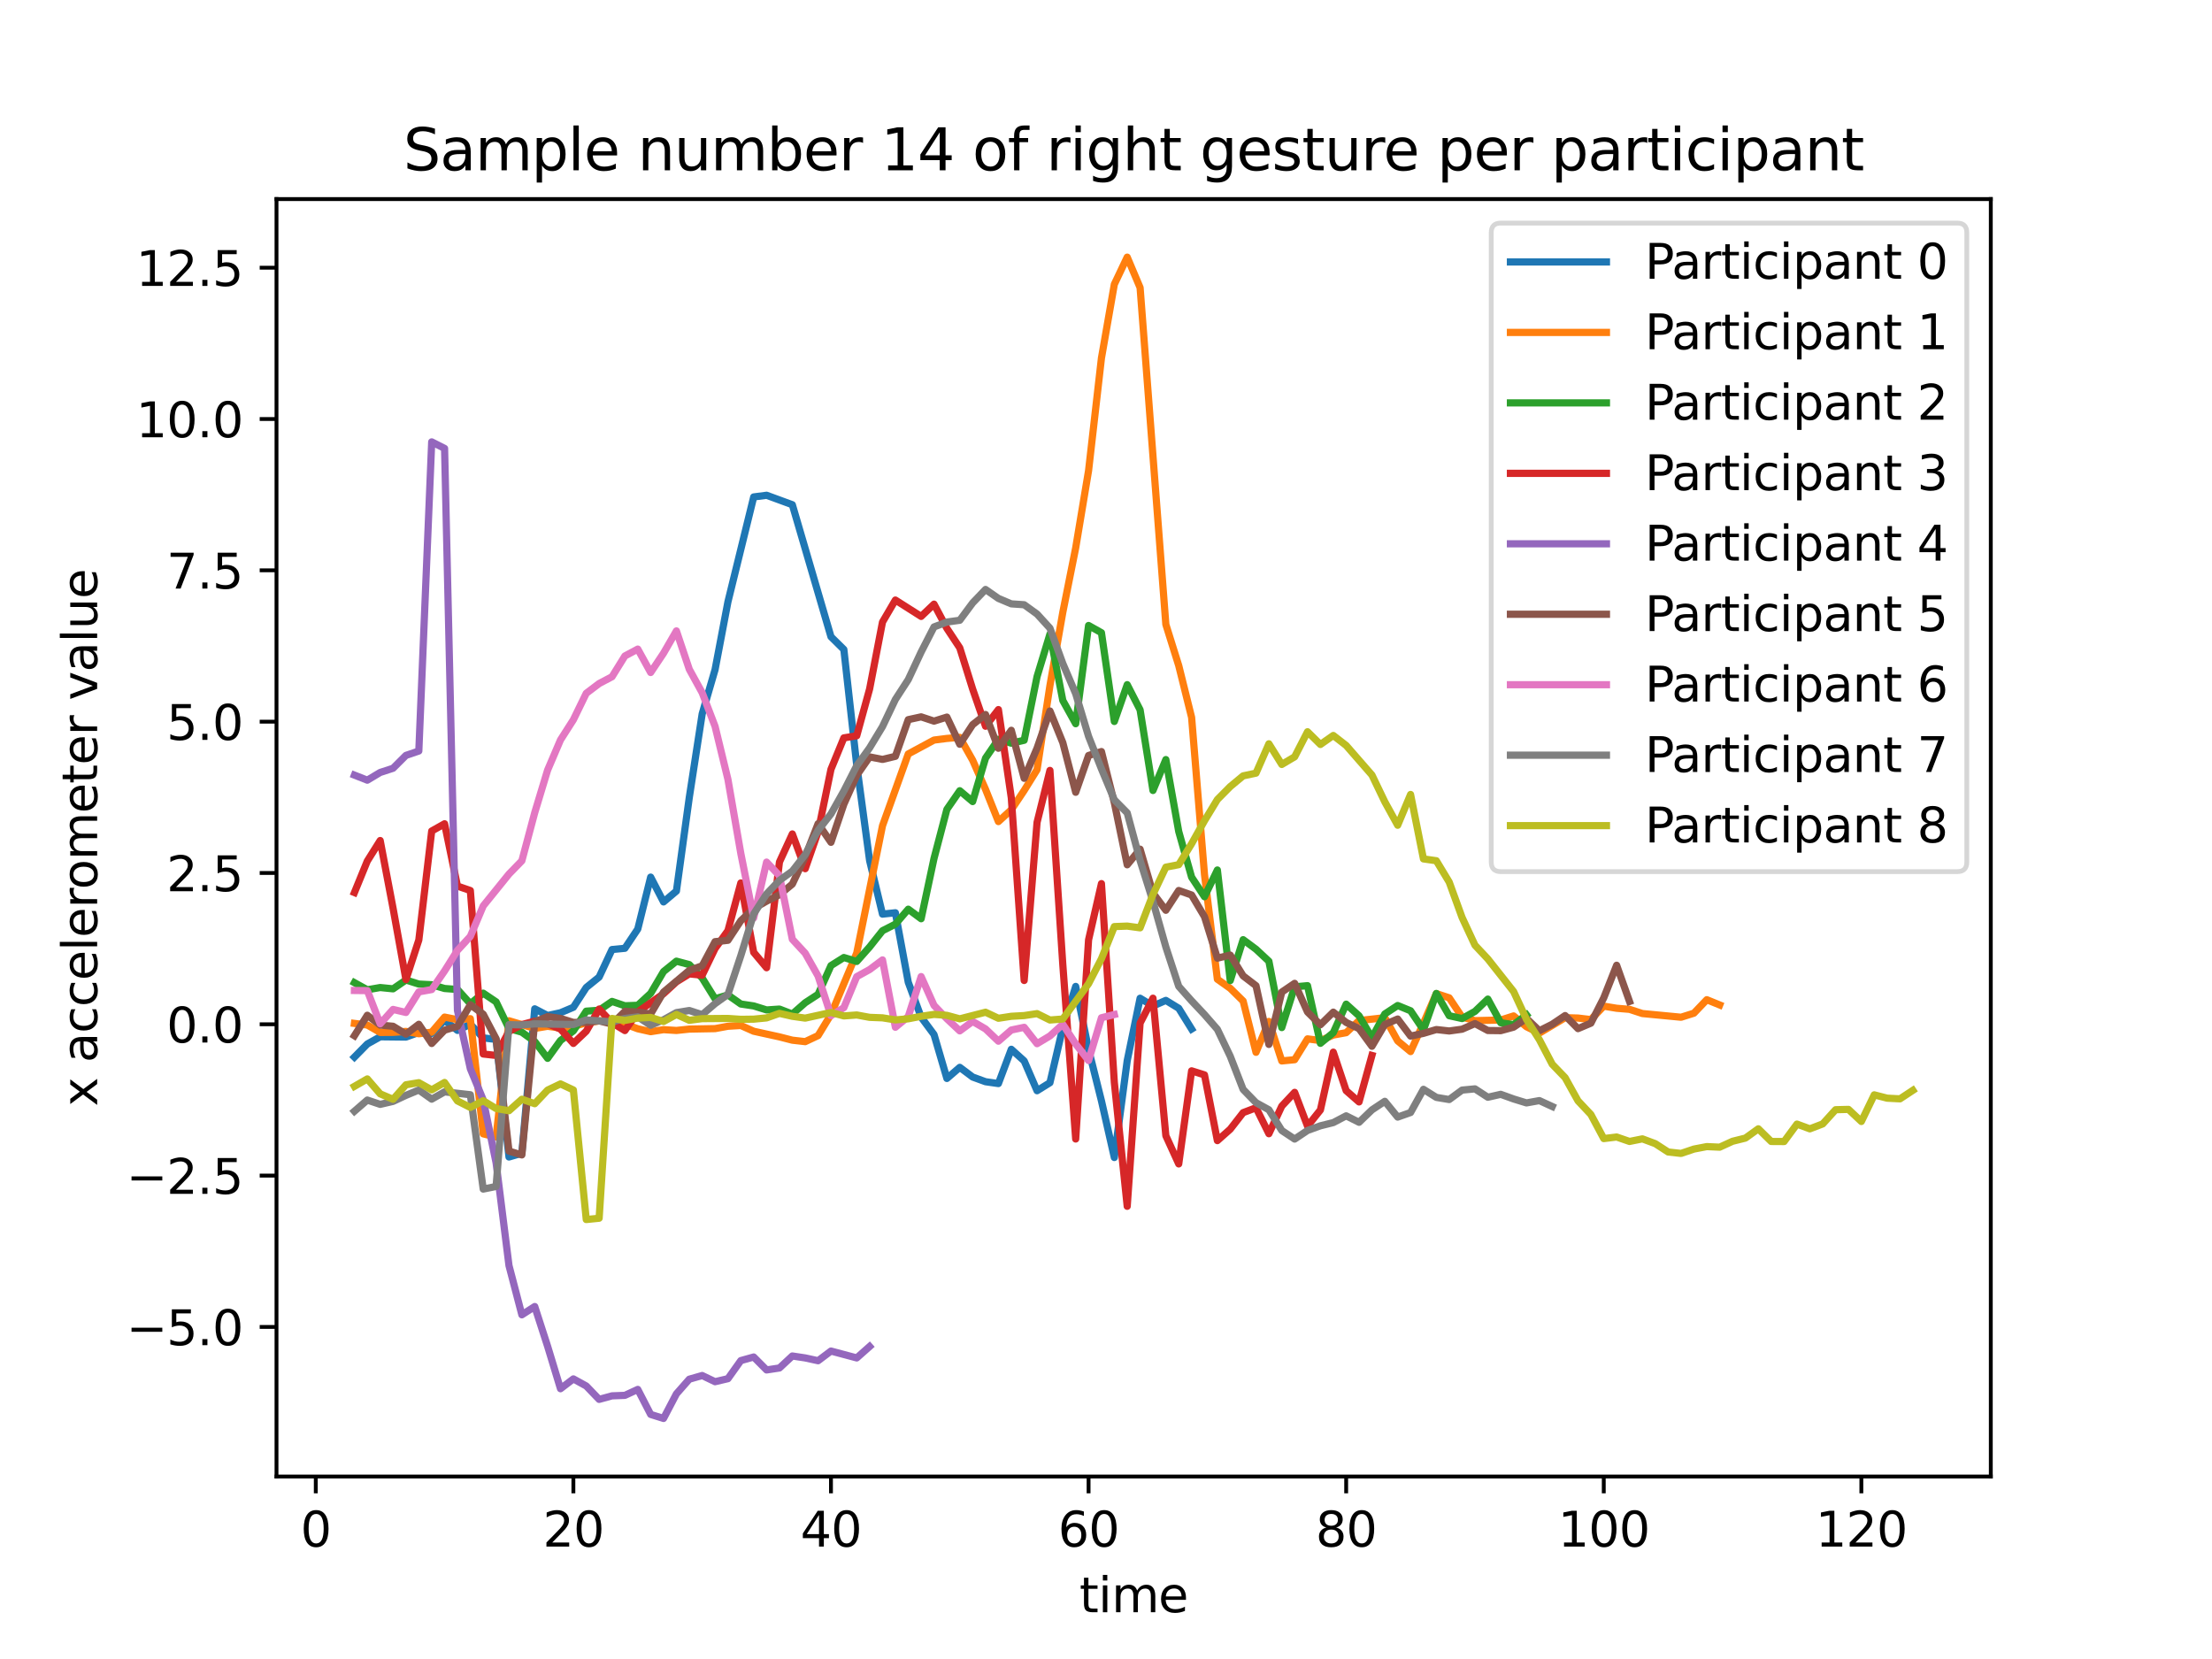 <?xml version="1.0" encoding="utf-8" standalone="no"?>
<!DOCTYPE svg PUBLIC "-//W3C//DTD SVG 1.1//EN"
  "http://www.w3.org/Graphics/SVG/1.1/DTD/svg11.dtd">
<svg xmlns:xlink="http://www.w3.org/1999/xlink" width="460.8pt" height="345.6pt" viewBox="0 0 460.8 345.6" xmlns="http://www.w3.org/2000/svg" version="1.1">
 <defs>
  <style type="text/css">*{stroke-linejoin: round; stroke-linecap: butt}</style>
 </defs>
 <g id="figure_1">
  <g id="patch_1">
   <path d="M 0 345.6 
L 460.8 345.6 
L 460.8 0 
L 0 0 
z
" style="fill: #ffffff"/>
  </g>
  <g id="axes_1">
   <g id="patch_2">
    <path d="M 57.6 307.584 
L 414.72 307.584 
L 414.72 41.472 
L 57.6 41.472 
z
" style="fill: #ffffff"/>
   </g>
   <g id="matplotlib.axis_1">
    <g id="xtick_1">
     <g id="line2d_1">
      <defs>
       <path id="m42d19342c9" d="M 0 0 
L 0 3.5 
" style="stroke: #000000; stroke-width: 0.8"/>
      </defs>
      <g>
       <use xlink:href="#m42d19342c9" x="65.783" y="307.584" style="stroke: #000000; stroke-width: 0.8"/>
      </g>
     </g>
     <g id="text_1">
      <!-- 0 -->
      <g transform="translate(62.602 322.182) scale(0.1 -0.1)">
       <defs>
        <path id="DejaVuSans-30" d="M 2034 4250 
Q 1547 4250 1301 3770 
Q 1056 3291 1056 2328 
Q 1056 1369 1301 889 
Q 1547 409 2034 409 
Q 2525 409 2770 889 
Q 3016 1369 3016 2328 
Q 3016 3291 2770 3770 
Q 2525 4250 2034 4250 
z
M 2034 4750 
Q 2819 4750 3233 4129 
Q 3647 3509 3647 2328 
Q 3647 1150 3233 529 
Q 2819 -91 2034 -91 
Q 1250 -91 836 529 
Q 422 1150 422 2328 
Q 422 3509 836 4129 
Q 1250 4750 2034 4750 
z
" transform="scale(0.016)"/>
       </defs>
       <use xlink:href="#DejaVuSans-30"/>
      </g>
     </g>
    </g>
    <g id="xtick_2">
     <g id="line2d_2">
      <g>
       <use xlink:href="#m42d19342c9" x="119.445" y="307.584" style="stroke: #000000; stroke-width: 0.8"/>
      </g>
     </g>
     <g id="text_2">
      <!-- 20 -->
      <g transform="translate(113.083 322.182) scale(0.1 -0.1)">
       <defs>
        <path id="DejaVuSans-32" d="M 1228 531 
L 3431 531 
L 3431 0 
L 469 0 
L 469 531 
Q 828 903 1448 1529 
Q 2069 2156 2228 2338 
Q 2531 2678 2651 2914 
Q 2772 3150 2772 3378 
Q 2772 3750 2511 3984 
Q 2250 4219 1831 4219 
Q 1534 4219 1204 4116 
Q 875 4013 500 3803 
L 500 4441 
Q 881 4594 1212 4672 
Q 1544 4750 1819 4750 
Q 2544 4750 2975 4387 
Q 3406 4025 3406 3419 
Q 3406 3131 3298 2873 
Q 3191 2616 2906 2266 
Q 2828 2175 2409 1742 
Q 1991 1309 1228 531 
z
" transform="scale(0.016)"/>
       </defs>
       <use xlink:href="#DejaVuSans-32"/>
       <use xlink:href="#DejaVuSans-30" x="63.623"/>
      </g>
     </g>
    </g>
    <g id="xtick_3">
     <g id="line2d_3">
      <g>
       <use xlink:href="#m42d19342c9" x="173.107" y="307.584" style="stroke: #000000; stroke-width: 0.8"/>
      </g>
     </g>
     <g id="text_3">
      <!-- 40 -->
      <g transform="translate(166.745 322.182) scale(0.1 -0.1)">
       <defs>
        <path id="DejaVuSans-34" d="M 2419 4116 
L 825 1625 
L 2419 1625 
L 2419 4116 
z
M 2253 4666 
L 3047 4666 
L 3047 1625 
L 3713 1625 
L 3713 1100 
L 3047 1100 
L 3047 0 
L 2419 0 
L 2419 1100 
L 313 1100 
L 313 1709 
L 2253 4666 
z
" transform="scale(0.016)"/>
       </defs>
       <use xlink:href="#DejaVuSans-34"/>
       <use xlink:href="#DejaVuSans-30" x="63.623"/>
      </g>
     </g>
    </g>
    <g id="xtick_4">
     <g id="line2d_4">
      <g>
       <use xlink:href="#m42d19342c9" x="226.769" y="307.584" style="stroke: #000000; stroke-width: 0.8"/>
      </g>
     </g>
     <g id="text_4">
      <!-- 60 -->
      <g transform="translate(220.407 322.182) scale(0.1 -0.1)">
       <defs>
        <path id="DejaVuSans-36" d="M 2113 2584 
Q 1688 2584 1439 2293 
Q 1191 2003 1191 1497 
Q 1191 994 1439 701 
Q 1688 409 2113 409 
Q 2538 409 2786 701 
Q 3034 994 3034 1497 
Q 3034 2003 2786 2293 
Q 2538 2584 2113 2584 
z
M 3366 4563 
L 3366 3988 
Q 3128 4100 2886 4159 
Q 2644 4219 2406 4219 
Q 1781 4219 1451 3797 
Q 1122 3375 1075 2522 
Q 1259 2794 1537 2939 
Q 1816 3084 2150 3084 
Q 2853 3084 3261 2657 
Q 3669 2231 3669 1497 
Q 3669 778 3244 343 
Q 2819 -91 2113 -91 
Q 1303 -91 875 529 
Q 447 1150 447 2328 
Q 447 3434 972 4092 
Q 1497 4750 2381 4750 
Q 2619 4750 2861 4703 
Q 3103 4656 3366 4563 
z
" transform="scale(0.016)"/>
       </defs>
       <use xlink:href="#DejaVuSans-36"/>
       <use xlink:href="#DejaVuSans-30" x="63.623"/>
      </g>
     </g>
    </g>
    <g id="xtick_5">
     <g id="line2d_5">
      <g>
       <use xlink:href="#m42d19342c9" x="280.431" y="307.584" style="stroke: #000000; stroke-width: 0.8"/>
      </g>
     </g>
     <g id="text_5">
      <!-- 80 -->
      <g transform="translate(274.069 322.182) scale(0.1 -0.1)">
       <defs>
        <path id="DejaVuSans-38" d="M 2034 2216 
Q 1584 2216 1326 1975 
Q 1069 1734 1069 1313 
Q 1069 891 1326 650 
Q 1584 409 2034 409 
Q 2484 409 2743 651 
Q 3003 894 3003 1313 
Q 3003 1734 2745 1975 
Q 2488 2216 2034 2216 
z
M 1403 2484 
Q 997 2584 770 2862 
Q 544 3141 544 3541 
Q 544 4100 942 4425 
Q 1341 4750 2034 4750 
Q 2731 4750 3128 4425 
Q 3525 4100 3525 3541 
Q 3525 3141 3298 2862 
Q 3072 2584 2669 2484 
Q 3125 2378 3379 2068 
Q 3634 1759 3634 1313 
Q 3634 634 3220 271 
Q 2806 -91 2034 -91 
Q 1263 -91 848 271 
Q 434 634 434 1313 
Q 434 1759 690 2068 
Q 947 2378 1403 2484 
z
M 1172 3481 
Q 1172 3119 1398 2916 
Q 1625 2713 2034 2713 
Q 2441 2713 2670 2916 
Q 2900 3119 2900 3481 
Q 2900 3844 2670 4047 
Q 2441 4250 2034 4250 
Q 1625 4250 1398 4047 
Q 1172 3844 1172 3481 
z
" transform="scale(0.016)"/>
       </defs>
       <use xlink:href="#DejaVuSans-38"/>
       <use xlink:href="#DejaVuSans-30" x="63.623"/>
      </g>
     </g>
    </g>
    <g id="xtick_6">
     <g id="line2d_6">
      <g>
       <use xlink:href="#m42d19342c9" x="334.093" y="307.584" style="stroke: #000000; stroke-width: 0.8"/>
      </g>
     </g>
     <g id="text_6">
      <!-- 100 -->
      <g transform="translate(324.549 322.182) scale(0.1 -0.1)">
       <defs>
        <path id="DejaVuSans-31" d="M 794 531 
L 1825 531 
L 1825 4091 
L 703 3866 
L 703 4441 
L 1819 4666 
L 2450 4666 
L 2450 531 
L 3481 531 
L 3481 0 
L 794 0 
L 794 531 
z
" transform="scale(0.016)"/>
       </defs>
       <use xlink:href="#DejaVuSans-31"/>
       <use xlink:href="#DejaVuSans-30" x="63.623"/>
       <use xlink:href="#DejaVuSans-30" x="127.246"/>
      </g>
     </g>
    </g>
    <g id="xtick_7">
     <g id="line2d_7">
      <g>
       <use xlink:href="#m42d19342c9" x="387.755" y="307.584" style="stroke: #000000; stroke-width: 0.8"/>
      </g>
     </g>
     <g id="text_7">
      <!-- 120 -->
      <g transform="translate(378.211 322.182) scale(0.1 -0.1)">
       <use xlink:href="#DejaVuSans-31"/>
       <use xlink:href="#DejaVuSans-32" x="63.623"/>
       <use xlink:href="#DejaVuSans-30" x="127.246"/>
      </g>
     </g>
    </g>
    <g id="text_8">
     <!-- time -->
     <g transform="translate(224.864 335.861) scale(0.1 -0.1)">
      <defs>
       <path id="DejaVuSans-74" d="M 1172 4494 
L 1172 3500 
L 2356 3500 
L 2356 3053 
L 1172 3053 
L 1172 1153 
Q 1172 725 1289 603 
Q 1406 481 1766 481 
L 2356 481 
L 2356 0 
L 1766 0 
Q 1100 0 847 248 
Q 594 497 594 1153 
L 594 3053 
L 172 3053 
L 172 3500 
L 594 3500 
L 594 4494 
L 1172 4494 
z
" transform="scale(0.016)"/>
       <path id="DejaVuSans-69" d="M 603 3500 
L 1178 3500 
L 1178 0 
L 603 0 
L 603 3500 
z
M 603 4863 
L 1178 4863 
L 1178 4134 
L 603 4134 
L 603 4863 
z
" transform="scale(0.016)"/>
       <path id="DejaVuSans-6d" d="M 3328 2828 
Q 3544 3216 3844 3400 
Q 4144 3584 4550 3584 
Q 5097 3584 5394 3201 
Q 5691 2819 5691 2113 
L 5691 0 
L 5113 0 
L 5113 2094 
Q 5113 2597 4934 2840 
Q 4756 3084 4391 3084 
Q 3944 3084 3684 2787 
Q 3425 2491 3425 1978 
L 3425 0 
L 2847 0 
L 2847 2094 
Q 2847 2600 2669 2842 
Q 2491 3084 2119 3084 
Q 1678 3084 1418 2786 
Q 1159 2488 1159 1978 
L 1159 0 
L 581 0 
L 581 3500 
L 1159 3500 
L 1159 2956 
Q 1356 3278 1631 3431 
Q 1906 3584 2284 3584 
Q 2666 3584 2933 3390 
Q 3200 3197 3328 2828 
z
" transform="scale(0.016)"/>
       <path id="DejaVuSans-65" d="M 3597 1894 
L 3597 1613 
L 953 1613 
Q 991 1019 1311 708 
Q 1631 397 2203 397 
Q 2534 397 2845 478 
Q 3156 559 3463 722 
L 3463 178 
Q 3153 47 2828 -22 
Q 2503 -91 2169 -91 
Q 1331 -91 842 396 
Q 353 884 353 1716 
Q 353 2575 817 3079 
Q 1281 3584 2069 3584 
Q 2775 3584 3186 3129 
Q 3597 2675 3597 1894 
z
M 3022 2063 
Q 3016 2534 2758 2815 
Q 2500 3097 2075 3097 
Q 1594 3097 1305 2825 
Q 1016 2553 972 2059 
L 3022 2063 
z
" transform="scale(0.016)"/>
      </defs>
      <use xlink:href="#DejaVuSans-74"/>
      <use xlink:href="#DejaVuSans-69" x="39.209"/>
      <use xlink:href="#DejaVuSans-6d" x="66.992"/>
      <use xlink:href="#DejaVuSans-65" x="164.404"/>
     </g>
    </g>
   </g>
   <g id="matplotlib.axis_2">
    <g id="ytick_1">
     <g id="line2d_8">
      <defs>
       <path id="mbce3136efc" d="M 0 0 
L -3.5 0 
" style="stroke: #000000; stroke-width: 0.8"/>
      </defs>
      <g>
       <use xlink:href="#mbce3136efc" x="57.6" y="276.422" style="stroke: #000000; stroke-width: 0.8"/>
      </g>
     </g>
     <g id="text_9">
      <!-- −5.0 -->
      <g transform="translate(26.317 280.222) scale(0.1 -0.1)">
       <defs>
        <path id="DejaVuSans-2212" d="M 678 2272 
L 4684 2272 
L 4684 1741 
L 678 1741 
L 678 2272 
z
" transform="scale(0.016)"/>
        <path id="DejaVuSans-35" d="M 691 4666 
L 3169 4666 
L 3169 4134 
L 1269 4134 
L 1269 2991 
Q 1406 3038 1543 3061 
Q 1681 3084 1819 3084 
Q 2600 3084 3056 2656 
Q 3513 2228 3513 1497 
Q 3513 744 3044 326 
Q 2575 -91 1722 -91 
Q 1428 -91 1123 -41 
Q 819 9 494 109 
L 494 744 
Q 775 591 1075 516 
Q 1375 441 1709 441 
Q 2250 441 2565 725 
Q 2881 1009 2881 1497 
Q 2881 1984 2565 2268 
Q 2250 2553 1709 2553 
Q 1456 2553 1204 2497 
Q 953 2441 691 2322 
L 691 4666 
z
" transform="scale(0.016)"/>
        <path id="DejaVuSans-2e" d="M 684 794 
L 1344 794 
L 1344 0 
L 684 0 
L 684 794 
z
" transform="scale(0.016)"/>
       </defs>
       <use xlink:href="#DejaVuSans-2212"/>
       <use xlink:href="#DejaVuSans-35" x="83.789"/>
       <use xlink:href="#DejaVuSans-2e" x="147.412"/>
       <use xlink:href="#DejaVuSans-30" x="179.199"/>
      </g>
     </g>
    </g>
    <g id="ytick_2">
     <g id="line2d_9">
      <g>
       <use xlink:href="#mbce3136efc" x="57.6" y="244.9" style="stroke: #000000; stroke-width: 0.8"/>
      </g>
     </g>
     <g id="text_10">
      <!-- −2.5 -->
      <g transform="translate(26.317 248.699) scale(0.1 -0.1)">
       <use xlink:href="#DejaVuSans-2212"/>
       <use xlink:href="#DejaVuSans-32" x="83.789"/>
       <use xlink:href="#DejaVuSans-2e" x="147.412"/>
       <use xlink:href="#DejaVuSans-35" x="179.199"/>
      </g>
     </g>
    </g>
    <g id="ytick_3">
     <g id="line2d_10">
      <g>
       <use xlink:href="#mbce3136efc" x="57.6" y="213.378" style="stroke: #000000; stroke-width: 0.8"/>
      </g>
     </g>
     <g id="text_11">
      <!-- 0.0 -->
      <g transform="translate(34.697 217.177) scale(0.1 -0.1)">
       <use xlink:href="#DejaVuSans-30"/>
       <use xlink:href="#DejaVuSans-2e" x="63.623"/>
       <use xlink:href="#DejaVuSans-30" x="95.41"/>
      </g>
     </g>
    </g>
    <g id="ytick_4">
     <g id="line2d_11">
      <g>
       <use xlink:href="#mbce3136efc" x="57.6" y="181.855" style="stroke: #000000; stroke-width: 0.8"/>
      </g>
     </g>
     <g id="text_12">
      <!-- 2.5 -->
      <g transform="translate(34.697 185.654) scale(0.1 -0.1)">
       <use xlink:href="#DejaVuSans-32"/>
       <use xlink:href="#DejaVuSans-2e" x="63.623"/>
       <use xlink:href="#DejaVuSans-35" x="95.41"/>
      </g>
     </g>
    </g>
    <g id="ytick_5">
     <g id="line2d_12">
      <g>
       <use xlink:href="#mbce3136efc" x="57.6" y="150.333" style="stroke: #000000; stroke-width: 0.8"/>
      </g>
     </g>
     <g id="text_13">
      <!-- 5.0 -->
      <g transform="translate(34.697 154.132) scale(0.1 -0.1)">
       <use xlink:href="#DejaVuSans-35"/>
       <use xlink:href="#DejaVuSans-2e" x="63.623"/>
       <use xlink:href="#DejaVuSans-30" x="95.41"/>
      </g>
     </g>
    </g>
    <g id="ytick_6">
     <g id="line2d_13">
      <g>
       <use xlink:href="#mbce3136efc" x="57.6" y="118.811" style="stroke: #000000; stroke-width: 0.8"/>
      </g>
     </g>
     <g id="text_14">
      <!-- 7.5 -->
      <g transform="translate(34.697 122.61) scale(0.1 -0.1)">
       <defs>
        <path id="DejaVuSans-37" d="M 525 4666 
L 3525 4666 
L 3525 4397 
L 1831 0 
L 1172 0 
L 2766 4134 
L 525 4134 
L 525 4666 
z
" transform="scale(0.016)"/>
       </defs>
       <use xlink:href="#DejaVuSans-37"/>
       <use xlink:href="#DejaVuSans-2e" x="63.623"/>
       <use xlink:href="#DejaVuSans-35" x="95.41"/>
      </g>
     </g>
    </g>
    <g id="ytick_7">
     <g id="line2d_14">
      <g>
       <use xlink:href="#mbce3136efc" x="57.6" y="87.288" style="stroke: #000000; stroke-width: 0.8"/>
      </g>
     </g>
     <g id="text_15">
      <!-- 10.0 -->
      <g transform="translate(28.334 91.087) scale(0.1 -0.1)">
       <use xlink:href="#DejaVuSans-31"/>
       <use xlink:href="#DejaVuSans-30" x="63.623"/>
       <use xlink:href="#DejaVuSans-2e" x="127.246"/>
       <use xlink:href="#DejaVuSans-30" x="159.033"/>
      </g>
     </g>
    </g>
    <g id="ytick_8">
     <g id="line2d_15">
      <g>
       <use xlink:href="#mbce3136efc" x="57.6" y="55.766" style="stroke: #000000; stroke-width: 0.8"/>
      </g>
     </g>
     <g id="text_16">
      <!-- 12.5 -->
      <g transform="translate(28.334 59.565) scale(0.1 -0.1)">
       <use xlink:href="#DejaVuSans-31"/>
       <use xlink:href="#DejaVuSans-32" x="63.623"/>
       <use xlink:href="#DejaVuSans-2e" x="127.246"/>
       <use xlink:href="#DejaVuSans-35" x="159.033"/>
      </g>
     </g>
    </g>
    <g id="text_17">
     <!-- x accelerometer value -->
     <g transform="translate(20.238 230.469) rotate(-90) scale(0.1 -0.1)">
      <defs>
       <path id="DejaVuSans-78" d="M 3513 3500 
L 2247 1797 
L 3578 0 
L 2900 0 
L 1881 1375 
L 863 0 
L 184 0 
L 1544 1831 
L 300 3500 
L 978 3500 
L 1906 2253 
L 2834 3500 
L 3513 3500 
z
" transform="scale(0.016)"/>
       <path id="DejaVuSans-20" transform="scale(0.016)"/>
       <path id="DejaVuSans-61" d="M 2194 1759 
Q 1497 1759 1228 1600 
Q 959 1441 959 1056 
Q 959 750 1161 570 
Q 1363 391 1709 391 
Q 2188 391 2477 730 
Q 2766 1069 2766 1631 
L 2766 1759 
L 2194 1759 
z
M 3341 1997 
L 3341 0 
L 2766 0 
L 2766 531 
Q 2569 213 2275 61 
Q 1981 -91 1556 -91 
Q 1019 -91 701 211 
Q 384 513 384 1019 
Q 384 1609 779 1909 
Q 1175 2209 1959 2209 
L 2766 2209 
L 2766 2266 
Q 2766 2663 2505 2880 
Q 2244 3097 1772 3097 
Q 1472 3097 1187 3025 
Q 903 2953 641 2809 
L 641 3341 
Q 956 3463 1253 3523 
Q 1550 3584 1831 3584 
Q 2591 3584 2966 3190 
Q 3341 2797 3341 1997 
z
" transform="scale(0.016)"/>
       <path id="DejaVuSans-63" d="M 3122 3366 
L 3122 2828 
Q 2878 2963 2633 3030 
Q 2388 3097 2138 3097 
Q 1578 3097 1268 2742 
Q 959 2388 959 1747 
Q 959 1106 1268 751 
Q 1578 397 2138 397 
Q 2388 397 2633 464 
Q 2878 531 3122 666 
L 3122 134 
Q 2881 22 2623 -34 
Q 2366 -91 2075 -91 
Q 1284 -91 818 406 
Q 353 903 353 1747 
Q 353 2603 823 3093 
Q 1294 3584 2113 3584 
Q 2378 3584 2631 3529 
Q 2884 3475 3122 3366 
z
" transform="scale(0.016)"/>
       <path id="DejaVuSans-6c" d="M 603 4863 
L 1178 4863 
L 1178 0 
L 603 0 
L 603 4863 
z
" transform="scale(0.016)"/>
       <path id="DejaVuSans-72" d="M 2631 2963 
Q 2534 3019 2420 3045 
Q 2306 3072 2169 3072 
Q 1681 3072 1420 2755 
Q 1159 2438 1159 1844 
L 1159 0 
L 581 0 
L 581 3500 
L 1159 3500 
L 1159 2956 
Q 1341 3275 1631 3429 
Q 1922 3584 2338 3584 
Q 2397 3584 2469 3576 
Q 2541 3569 2628 3553 
L 2631 2963 
z
" transform="scale(0.016)"/>
       <path id="DejaVuSans-6f" d="M 1959 3097 
Q 1497 3097 1228 2736 
Q 959 2375 959 1747 
Q 959 1119 1226 758 
Q 1494 397 1959 397 
Q 2419 397 2687 759 
Q 2956 1122 2956 1747 
Q 2956 2369 2687 2733 
Q 2419 3097 1959 3097 
z
M 1959 3584 
Q 2709 3584 3137 3096 
Q 3566 2609 3566 1747 
Q 3566 888 3137 398 
Q 2709 -91 1959 -91 
Q 1206 -91 779 398 
Q 353 888 353 1747 
Q 353 2609 779 3096 
Q 1206 3584 1959 3584 
z
" transform="scale(0.016)"/>
       <path id="DejaVuSans-76" d="M 191 3500 
L 800 3500 
L 1894 563 
L 2988 3500 
L 3597 3500 
L 2284 0 
L 1503 0 
L 191 3500 
z
" transform="scale(0.016)"/>
       <path id="DejaVuSans-75" d="M 544 1381 
L 544 3500 
L 1119 3500 
L 1119 1403 
Q 1119 906 1312 657 
Q 1506 409 1894 409 
Q 2359 409 2629 706 
Q 2900 1003 2900 1516 
L 2900 3500 
L 3475 3500 
L 3475 0 
L 2900 0 
L 2900 538 
Q 2691 219 2414 64 
Q 2138 -91 1772 -91 
Q 1169 -91 856 284 
Q 544 659 544 1381 
z
M 1991 3584 
L 1991 3584 
z
" transform="scale(0.016)"/>
      </defs>
      <use xlink:href="#DejaVuSans-78"/>
      <use xlink:href="#DejaVuSans-20" x="59.18"/>
      <use xlink:href="#DejaVuSans-61" x="90.967"/>
      <use xlink:href="#DejaVuSans-63" x="152.246"/>
      <use xlink:href="#DejaVuSans-63" x="207.227"/>
      <use xlink:href="#DejaVuSans-65" x="262.207"/>
      <use xlink:href="#DejaVuSans-6c" x="323.73"/>
      <use xlink:href="#DejaVuSans-65" x="351.514"/>
      <use xlink:href="#DejaVuSans-72" x="413.037"/>
      <use xlink:href="#DejaVuSans-6f" x="451.9"/>
      <use xlink:href="#DejaVuSans-6d" x="513.082"/>
      <use xlink:href="#DejaVuSans-65" x="610.494"/>
      <use xlink:href="#DejaVuSans-74" x="672.018"/>
      <use xlink:href="#DejaVuSans-65" x="711.227"/>
      <use xlink:href="#DejaVuSans-72" x="772.75"/>
      <use xlink:href="#DejaVuSans-20" x="813.863"/>
      <use xlink:href="#DejaVuSans-76" x="845.65"/>
      <use xlink:href="#DejaVuSans-61" x="904.83"/>
      <use xlink:href="#DejaVuSans-6c" x="966.109"/>
      <use xlink:href="#DejaVuSans-75" x="993.893"/>
      <use xlink:href="#DejaVuSans-65" x="1057.271"/>
     </g>
    </g>
   </g>
   <g id="line2d_16">
    <path d="M 73.833 220.213 
L 76.516 217.483 
L 79.199 215.983 
L 84.565 216.042 
L 87.248 215.076 
L 89.931 215.281 
L 92.614 212.542 
L 95.297 214.649 
L 97.981 213.359 
L 100.664 216.21 
L 103.347 216.536 
L 106.03 241.023 
L 108.713 240.238 
L 111.396 210.157 
L 114.079 211.549 
L 116.762 210.97 
L 119.445 209.836 
L 122.128 205.712 
L 124.812 203.54 
L 127.495 197.804 
L 130.178 197.544 
L 132.861 193.536 
L 135.544 182.718 
L 138.227 187.889 
L 140.91 185.625 
L 143.593 166.116 
L 146.276 148.716 
L 148.959 139.503 
L 151.642 125.369 
L 157.009 103.522 
L 159.692 103.171 
L 165.058 105.141 
L 173.107 132.646 
L 175.79 135.297 
L 178.473 159.393 
L 181.157 179.285 
L 183.84 190.427 
L 186.523 190.146 
L 189.206 204.619 
L 191.889 211.891 
L 194.572 215.512 
L 197.255 224.662 
L 199.938 222.349 
L 202.621 224.364 
L 205.304 225.343 
L 207.987 225.725 
L 210.671 218.583 
L 213.354 221.01 
L 216.037 227.217 
L 218.72 225.549 
L 221.403 214.066 
L 224.086 205.489 
L 226.769 218.615 
L 229.452 229.332 
L 232.135 241.13 
L 234.818 220.959 
L 237.502 207.951 
L 240.185 209.572 
L 242.868 208.4 
L 245.551 210.044 
L 248.234 214.368 
L 248.234 214.368 
" clip-path="url(#pab20b07082)" style="fill: none; stroke: #1f77b4; stroke-width: 1.5; stroke-linecap: square"/>
   </g>
   <g id="line2d_17">
    <path d="M 73.833 213.193 
L 76.516 213.529 
L 79.199 215.076 
L 81.882 215.057 
L 84.565 214.864 
L 87.248 215.349 
L 89.931 215.023 
L 92.614 211.878 
L 95.297 212.417 
L 97.981 212.206 
L 100.664 236.202 
L 103.347 236.866 
L 106.03 212.644 
L 111.396 214.238 
L 114.079 213.793 
L 116.762 214.149 
L 119.445 213.83 
L 122.128 213.061 
L 127.495 212.317 
L 132.861 214.313 
L 135.544 214.915 
L 138.227 214.495 
L 140.91 214.664 
L 143.593 214.379 
L 148.959 214.279 
L 151.642 213.787 
L 154.326 213.629 
L 157.009 214.825 
L 162.375 216.002 
L 165.058 216.689 
L 167.741 216.993 
L 170.424 215.732 
L 173.107 211.338 
L 178.473 198.54 
L 183.84 172.018 
L 189.206 157.061 
L 194.572 154.169 
L 197.255 153.829 
L 199.938 153.61 
L 202.621 158.365 
L 205.304 164.438 
L 207.987 171.15 
L 210.671 168.686 
L 213.354 164.669 
L 216.037 160.342 
L 218.72 142.824 
L 221.403 127.546 
L 224.086 114.128 
L 226.769 98.041 
L 229.452 74.585 
L 232.135 59.225 
L 234.818 53.568 
L 237.502 59.919 
L 242.868 130.086 
L 245.551 138.658 
L 248.234 149.448 
L 250.917 182.176 
L 253.6 203.987 
L 256.283 205.889 
L 258.966 208.532 
L 261.649 219.215 
L 264.333 212.783 
L 267.016 221.013 
L 269.699 220.755 
L 272.382 216.415 
L 275.065 216.77 
L 277.748 215.619 
L 280.431 215.127 
L 283.114 212.606 
L 288.48 212.002 
L 291.163 216.836 
L 293.847 219.062 
L 296.53 213.159 
L 299.213 206.983 
L 301.896 207.866 
L 304.579 211.878 
L 307.262 212.617 
L 312.628 212.489 
L 315.311 211.638 
L 317.994 213.891 
L 320.678 215.21 
L 326.044 212.002 
L 328.727 212.078 
L 331.41 212.398 
L 334.093 209.598 
L 336.776 210.04 
L 339.459 210.263 
L 342.142 211.138 
L 350.192 211.908 
L 352.875 211.064 
L 355.558 208.255 
L 358.241 209.351 
L 358.241 209.351 
" clip-path="url(#pab20b07082)" style="fill: none; stroke: #ff7f0e; stroke-width: 1.5; stroke-linecap: square"/>
   </g>
   <g id="line2d_18">
    <path d="M 73.833 204.706 
L 76.516 206.187 
L 79.199 205.721 
L 81.882 205.993 
L 84.565 204.151 
L 87.248 204.997 
L 89.931 205.136 
L 92.614 205.921 
L 95.297 206.123 
L 97.981 209.093 
L 100.664 206.893 
L 103.347 208.704 
L 106.03 214.257 
L 108.713 215.023 
L 111.396 216.97 
L 114.079 220.47 
L 116.762 216.749 
L 119.445 214.753 
L 122.128 210.642 
L 124.812 210.455 
L 127.495 208.613 
L 130.178 209.521 
L 132.861 209.417 
L 135.544 206.938 
L 138.227 202.395 
L 140.91 200.227 
L 143.593 200.944 
L 146.276 203.734 
L 148.959 208.061 
L 151.642 207.27 
L 154.326 209.153 
L 157.009 209.553 
L 159.692 210.389 
L 162.375 210.208 
L 165.058 211.242 
L 167.741 208.887 
L 170.424 207.136 
L 173.107 201.151 
L 175.79 199.466 
L 178.473 200.289 
L 181.157 197.268 
L 183.84 193.885 
L 186.523 192.519 
L 189.206 189.4 
L 191.889 191.389 
L 194.572 178.823 
L 197.255 168.604 
L 199.938 164.723 
L 202.621 166.98 
L 205.304 157.933 
L 207.987 154.014 
L 210.671 154.818 
L 213.354 154.212 
L 216.037 140.944 
L 218.72 132.099 
L 221.403 145.924 
L 224.086 150.765 
L 226.769 130.299 
L 229.452 131.807 
L 232.135 150.295 
L 234.818 142.629 
L 237.502 147.871 
L 240.185 164.671 
L 242.868 158.233 
L 245.551 173.221 
L 248.234 182.733 
L 250.917 186.804 
L 253.6 181.236 
L 256.283 204.268 
L 258.966 195.751 
L 261.649 197.742 
L 264.333 200.246 
L 267.016 214.064 
L 269.699 205.578 
L 272.382 205.332 
L 275.065 217.345 
L 277.748 215.13 
L 280.431 209.187 
L 283.114 211.61 
L 285.797 216.191 
L 288.48 211.225 
L 291.163 209.464 
L 293.847 210.561 
L 296.53 214.54 
L 299.213 206.953 
L 301.896 211.589 
L 304.579 212.183 
L 307.262 210.696 
L 309.945 208.13 
L 312.628 213.061 
L 315.311 213.451 
L 317.994 211.408 
L 317.994 211.408 
" clip-path="url(#pab20b07082)" style="fill: none; stroke: #2ca02c; stroke-width: 1.5; stroke-linecap: square"/>
   </g>
   <g id="line2d_19">
    <path d="M 73.833 185.938 
L 76.516 179.37 
L 79.199 175.097 
L 81.882 189.208 
L 84.565 204.068 
L 87.248 195.817 
L 89.931 173.116 
L 92.614 171.608 
L 95.297 184.587 
L 97.981 185.514 
L 100.664 219.568 
L 103.347 219.87 
L 106.03 214.87 
L 108.713 213.442 
L 111.396 212.721 
L 114.079 213.257 
L 116.762 214.376 
L 119.445 217.362 
L 122.128 214.819 
L 124.812 210.204 
L 127.495 213.064 
L 130.178 214.689 
L 132.861 210.796 
L 138.227 207.006 
L 140.91 204.536 
L 143.593 202.88 
L 146.276 203.151 
L 148.959 197.597 
L 151.642 193.874 
L 154.326 183.934 
L 157.009 198.391 
L 159.692 201.598 
L 162.375 179.572 
L 165.058 173.727 
L 167.741 180.965 
L 170.424 173.286 
L 173.107 160.261 
L 175.79 153.714 
L 178.473 153.274 
L 181.157 143.518 
L 183.84 129.586 
L 186.523 124.999 
L 191.889 128.409 
L 194.572 125.856 
L 197.255 130.901 
L 199.938 134.958 
L 202.621 143.546 
L 205.304 151.29 
L 207.987 147.82 
L 210.671 166.188 
L 213.354 204.253 
L 216.037 171.321 
L 218.72 160.491 
L 221.403 200.959 
L 224.086 237.277 
L 226.769 195.785 
L 229.452 184.072 
L 232.135 225.493 
L 234.818 251.296 
L 237.502 213.136 
L 240.185 207.942 
L 242.868 236.589 
L 245.551 242.464 
L 248.234 223.076 
L 250.917 223.917 
L 253.6 237.613 
L 256.283 235.23 
L 258.966 231.783 
L 261.649 230.764 
L 264.333 236.175 
L 267.016 230.423 
L 269.699 227.557 
L 272.382 234.596 
L 275.065 231.225 
L 277.748 219.183 
L 280.431 227.204 
L 283.114 229.551 
L 285.797 219.862 
L 285.797 219.862 
" clip-path="url(#pab20b07082)" style="fill: none; stroke: #d62728; stroke-width: 1.5; stroke-linecap: square"/>
   </g>
   <g id="line2d_20">
    <path d="M 73.833 161.469 
L 76.516 162.525 
L 79.199 160.918 
L 81.882 160.042 
L 84.565 157.363 
L 87.248 156.452 
L 89.931 92.052 
L 92.614 93.411 
L 95.297 210.489 
L 97.981 222.645 
L 100.664 229.123 
L 103.347 242.241 
L 106.03 263.641 
L 108.713 273.9 
L 111.396 272.173 
L 114.079 280.466 
L 116.762 289.296 
L 119.445 287.25 
L 122.128 288.726 
L 124.812 291.516 
L 127.495 290.779 
L 130.178 290.679 
L 132.861 289.441 
L 135.544 294.648 
L 138.227 295.488 
L 140.91 290.365 
L 143.593 287.313 
L 146.276 286.545 
L 148.959 287.833 
L 151.642 287.203 
L 154.326 283.437 
L 157.009 282.688 
L 159.692 285.384 
L 162.375 284.977 
L 165.058 282.477 
L 167.741 282.882 
L 170.424 283.464 
L 173.107 281.447 
L 178.473 282.881 
L 181.157 280.501 
L 181.157 280.501 
" clip-path="url(#pab20b07082)" style="fill: none; stroke: #9467bd; stroke-width: 1.5; stroke-linecap: square"/>
   </g>
   <g id="line2d_21">
    <path d="M 73.833 215.759 
L 76.516 211.496 
L 79.199 213.544 
L 81.882 213.789 
L 84.565 215.432 
L 87.248 213.378 
L 89.931 217.378 
L 92.614 214.6 
L 95.297 213.796 
L 97.981 209.302 
L 100.664 211.283 
L 103.347 216.393 
L 106.03 239.806 
L 108.713 240.59 
L 111.396 212.855 
L 114.079 211.778 
L 116.762 212.157 
L 119.445 212.991 
L 122.128 212.972 
L 124.812 212.67 
L 127.495 213.329 
L 130.178 210.689 
L 132.861 210.83 
L 135.544 211.221 
L 138.227 206.666 
L 143.593 202.155 
L 146.276 201.191 
L 148.959 196.163 
L 151.642 195.882 
L 154.326 191.797 
L 157.009 189.25 
L 159.692 187.731 
L 162.375 186.389 
L 165.058 184.172 
L 167.741 178.467 
L 170.424 171.587 
L 173.107 175.469 
L 175.79 167.535 
L 178.473 161.525 
L 181.157 157.676 
L 183.84 158.203 
L 186.523 157.557 
L 189.206 149.916 
L 191.889 149.333 
L 194.572 150.225 
L 197.255 149.384 
L 199.938 155.046 
L 202.621 150.958 
L 205.304 148.844 
L 207.987 155.882 
L 210.671 152.133 
L 213.354 162.14 
L 216.037 155.856 
L 218.72 148.11 
L 221.403 154.708 
L 224.086 165.046 
L 226.769 157.38 
L 229.452 156.563 
L 232.135 167.229 
L 234.818 180.153 
L 237.502 176.899 
L 240.185 186.046 
L 242.868 189.627 
L 245.551 185.504 
L 248.234 186.446 
L 250.917 190.966 
L 253.6 199.604 
L 256.283 198.959 
L 258.966 203.289 
L 261.649 205.34 
L 264.333 217.572 
L 267.016 206.672 
L 269.699 204.847 
L 272.382 210.819 
L 275.065 213.476 
L 277.748 210.849 
L 280.431 212.991 
L 283.114 214.287 
L 285.797 217.962 
L 288.48 213.421 
L 291.163 212.279 
L 293.847 215.836 
L 296.53 215.27 
L 299.213 214.472 
L 301.896 214.772 
L 304.579 214.4 
L 307.262 213.23 
L 309.945 214.672 
L 312.628 214.706 
L 315.311 213.976 
L 317.994 212.161 
L 320.678 214.719 
L 323.361 213.37 
L 326.044 211.562 
L 328.727 214.283 
L 331.41 213.146 
L 334.093 207.864 
L 336.776 201.08 
L 339.459 208.625 
L 339.459 208.625 
" clip-path="url(#pab20b07082)" style="fill: none; stroke: #8c564b; stroke-width: 1.5; stroke-linecap: square"/>
   </g>
   <g id="line2d_22">
    <path d="M 73.833 206.334 
L 76.516 206.364 
L 79.199 213.279 
L 81.882 210.283 
L 84.565 210.917 
L 87.248 206.627 
L 89.931 206.146 
L 92.614 202.261 
L 95.297 197.983 
L 97.981 195.074 
L 100.664 188.721 
L 106.03 182.08 
L 108.713 179.321 
L 111.396 169.287 
L 114.079 160.418 
L 116.762 154.139 
L 119.445 149.937 
L 122.128 144.424 
L 124.812 142.393 
L 127.495 140.978 
L 130.178 136.652 
L 132.861 135.218 
L 135.544 140.095 
L 138.227 136.075 
L 140.91 131.431 
L 143.593 139.429 
L 146.276 144.309 
L 148.959 151.31 
L 151.642 162.363 
L 154.326 177.793 
L 157.009 191.236 
L 159.692 179.591 
L 162.375 182.433 
L 165.058 195.672 
L 167.741 198.576 
L 170.424 203.329 
L 173.107 211.587 
L 175.79 209.913 
L 178.473 203.455 
L 181.157 201.976 
L 183.84 199.966 
L 186.523 213.998 
L 189.206 211.77 
L 191.889 203.44 
L 194.572 209.44 
L 197.255 212.23 
L 199.938 214.751 
L 202.621 212.778 
L 205.304 214.344 
L 207.987 216.9 
L 210.671 214.574 
L 213.354 214.008 
L 216.037 217.419 
L 218.72 215.806 
L 221.403 213.383 
L 224.086 217.481 
L 226.769 220.93 
L 229.452 212.017 
L 232.135 211.346 
L 232.135 211.346 
" clip-path="url(#pab20b07082)" style="fill: none; stroke: #e377c2; stroke-width: 1.5; stroke-linecap: square"/>
   </g>
   <g id="line2d_23">
    <path d="M 73.833 231.489 
L 76.516 229.16 
L 79.199 230.06 
L 81.882 229.436 
L 84.565 228.185 
L 87.248 227.07 
L 89.931 228.972 
L 92.614 227.451 
L 97.981 228.051 
L 100.664 247.706 
L 103.347 247.162 
L 106.03 213.449 
L 108.713 213.515 
L 111.396 213.289 
L 119.445 213.421 
L 122.128 212.47 
L 127.495 212.872 
L 130.178 212.162 
L 132.861 211.827 
L 135.544 213.578 
L 138.227 212.436 
L 140.91 210.944 
L 143.593 210.508 
L 146.276 211.376 
L 148.959 209.078 
L 151.642 207.157 
L 154.326 199.08 
L 157.009 190.385 
L 159.692 186.227 
L 162.375 183.399 
L 165.058 181.472 
L 167.741 178.029 
L 170.424 172.98 
L 173.107 169.552 
L 175.79 164.776 
L 178.473 159.518 
L 181.157 155.793 
L 183.84 151.363 
L 186.523 145.712 
L 189.206 141.575 
L 191.889 135.833 
L 194.572 130.601 
L 197.255 129.584 
L 199.938 129.212 
L 202.621 125.599 
L 205.304 122.794 
L 207.987 124.662 
L 210.671 125.797 
L 213.354 125.977 
L 216.037 127.918 
L 218.72 130.856 
L 221.403 138.226 
L 224.086 144.505 
L 226.769 153.403 
L 229.452 160.178 
L 232.135 166.616 
L 234.818 169.338 
L 237.502 179.265 
L 240.185 187.778 
L 242.868 197.278 
L 245.551 205.474 
L 248.234 208.495 
L 250.917 211.346 
L 253.6 214.423 
L 256.283 220.042 
L 258.966 226.943 
L 261.649 229.706 
L 264.333 231.185 
L 267.016 235.506 
L 269.699 237.289 
L 272.382 235.494 
L 275.065 234.525 
L 277.748 233.857 
L 280.431 232.449 
L 283.114 233.794 
L 285.797 231.211 
L 288.48 229.423 
L 291.163 232.709 
L 293.847 231.759 
L 296.53 226.923 
L 299.213 228.606 
L 301.896 229.055 
L 304.579 227.085 
L 307.262 226.83 
L 309.945 228.576 
L 312.628 227.966 
L 315.311 228.934 
L 317.994 229.757 
L 320.678 229.274 
L 323.361 230.506 
L 323.361 230.506 
" clip-path="url(#pab20b07082)" style="fill: none; stroke: #7f7f7f; stroke-width: 1.5; stroke-linecap: square"/>
   </g>
   <g id="line2d_24">
    <path d="M 73.833 226.306 
L 76.516 224.76 
L 79.199 227.866 
L 81.882 229.008 
L 84.565 225.981 
L 87.248 225.542 
L 89.931 227.038 
L 92.614 225.498 
L 95.297 229.342 
L 97.981 230.704 
L 100.664 229.298 
L 103.347 230.93 
L 106.03 231.383 
L 108.713 228.992 
L 111.396 229.921 
L 114.079 227.083 
L 116.762 225.798 
L 119.445 227.06 
L 122.128 254.051 
L 124.812 253.779 
L 127.495 212.162 
L 130.178 212.568 
L 132.861 212.089 
L 135.544 211.942 
L 138.227 212.802 
L 140.91 211.336 
L 143.593 212.546 
L 146.276 212.202 
L 151.642 212.161 
L 154.326 212.344 
L 157.009 212.308 
L 159.692 212.047 
L 162.375 211.104 
L 165.058 211.715 
L 167.741 212.091 
L 173.107 210.917 
L 175.79 211.634 
L 178.473 211.438 
L 181.157 211.932 
L 183.84 212.034 
L 186.523 212.462 
L 189.206 212.234 
L 191.889 211.715 
L 194.572 211.317 
L 197.255 211.513 
L 199.938 212.242 
L 205.304 210.864 
L 207.987 212.125 
L 210.671 211.71 
L 213.354 211.561 
L 216.037 211.155 
L 218.72 212.485 
L 221.403 212.281 
L 226.769 204.917 
L 229.452 199.717 
L 232.135 193.025 
L 234.818 192.921 
L 237.502 193.285 
L 240.185 186.323 
L 242.868 180.646 
L 245.551 180.127 
L 248.234 175.759 
L 250.917 170.978 
L 253.6 166.563 
L 256.283 163.855 
L 258.966 161.627 
L 261.649 161.059 
L 264.333 154.944 
L 267.016 159.25 
L 269.699 157.659 
L 272.382 152.437 
L 275.065 155.088 
L 277.748 153.21 
L 280.431 155.295 
L 285.797 161.444 
L 288.48 167.033 
L 291.163 171.914 
L 293.847 165.501 
L 296.53 178.925 
L 299.213 179.306 
L 301.896 183.753 
L 304.579 191.131 
L 307.262 196.904 
L 309.945 199.763 
L 315.311 206.553 
L 317.994 212.351 
L 320.678 216.585 
L 323.361 221.706 
L 326.044 224.494 
L 328.727 229.319 
L 331.41 232.17 
L 334.093 237.189 
L 336.776 236.86 
L 339.459 237.785 
L 342.142 237.245 
L 344.825 238.243 
L 347.508 239.981 
L 350.192 240.279 
L 352.875 239.372 
L 355.558 238.858 
L 358.241 238.977 
L 360.924 237.749 
L 363.607 237.081 
L 366.29 235.151 
L 368.973 237.789 
L 371.656 237.806 
L 374.339 234.17 
L 377.023 235.158 
L 379.706 234.132 
L 382.389 231.172 
L 385.072 231.106 
L 387.755 233.626 
L 390.438 228.077 
L 393.121 228.77 
L 395.804 228.909 
L 398.487 227.136 
L 398.487 227.136 
" clip-path="url(#pab20b07082)" style="fill: none; stroke: #bcbd22; stroke-width: 1.5; stroke-linecap: square"/>
   </g>
   <g id="patch_3">
    <path d="M 57.6 307.584 
L 57.6 41.472 
" style="fill: none; stroke: #000000; stroke-width: 0.8; stroke-linejoin: miter; stroke-linecap: square"/>
   </g>
   <g id="patch_4">
    <path d="M 414.72 307.584 
L 414.72 41.472 
" style="fill: none; stroke: #000000; stroke-width: 0.8; stroke-linejoin: miter; stroke-linecap: square"/>
   </g>
   <g id="patch_5">
    <path d="M 57.6 307.584 
L 414.72 307.584 
" style="fill: none; stroke: #000000; stroke-width: 0.8; stroke-linejoin: miter; stroke-linecap: square"/>
   </g>
   <g id="patch_6">
    <path d="M 57.6 41.472 
L 414.72 41.472 
" style="fill: none; stroke: #000000; stroke-width: 0.8; stroke-linejoin: miter; stroke-linecap: square"/>
   </g>
   <g id="text_18">
    <!-- Sample number 14 of right gesture per participant -->
    <g transform="translate(84.031 35.472) scale(0.12 -0.12)">
     <defs>
      <path id="DejaVuSans-53" d="M 3425 4513 
L 3425 3897 
Q 3066 4069 2747 4153 
Q 2428 4238 2131 4238 
Q 1616 4238 1336 4038 
Q 1056 3838 1056 3469 
Q 1056 3159 1242 3001 
Q 1428 2844 1947 2747 
L 2328 2669 
Q 3034 2534 3370 2195 
Q 3706 1856 3706 1288 
Q 3706 609 3251 259 
Q 2797 -91 1919 -91 
Q 1588 -91 1214 -16 
Q 841 59 441 206 
L 441 856 
Q 825 641 1194 531 
Q 1563 422 1919 422 
Q 2459 422 2753 634 
Q 3047 847 3047 1241 
Q 3047 1584 2836 1778 
Q 2625 1972 2144 2069 
L 1759 2144 
Q 1053 2284 737 2584 
Q 422 2884 422 3419 
Q 422 4038 858 4394 
Q 1294 4750 2059 4750 
Q 2388 4750 2728 4690 
Q 3069 4631 3425 4513 
z
" transform="scale(0.016)"/>
      <path id="DejaVuSans-70" d="M 1159 525 
L 1159 -1331 
L 581 -1331 
L 581 3500 
L 1159 3500 
L 1159 2969 
Q 1341 3281 1617 3432 
Q 1894 3584 2278 3584 
Q 2916 3584 3314 3078 
Q 3713 2572 3713 1747 
Q 3713 922 3314 415 
Q 2916 -91 2278 -91 
Q 1894 -91 1617 61 
Q 1341 213 1159 525 
z
M 3116 1747 
Q 3116 2381 2855 2742 
Q 2594 3103 2138 3103 
Q 1681 3103 1420 2742 
Q 1159 2381 1159 1747 
Q 1159 1113 1420 752 
Q 1681 391 2138 391 
Q 2594 391 2855 752 
Q 3116 1113 3116 1747 
z
" transform="scale(0.016)"/>
      <path id="DejaVuSans-6e" d="M 3513 2113 
L 3513 0 
L 2938 0 
L 2938 2094 
Q 2938 2591 2744 2837 
Q 2550 3084 2163 3084 
Q 1697 3084 1428 2787 
Q 1159 2491 1159 1978 
L 1159 0 
L 581 0 
L 581 3500 
L 1159 3500 
L 1159 2956 
Q 1366 3272 1645 3428 
Q 1925 3584 2291 3584 
Q 2894 3584 3203 3211 
Q 3513 2838 3513 2113 
z
" transform="scale(0.016)"/>
      <path id="DejaVuSans-62" d="M 3116 1747 
Q 3116 2381 2855 2742 
Q 2594 3103 2138 3103 
Q 1681 3103 1420 2742 
Q 1159 2381 1159 1747 
Q 1159 1113 1420 752 
Q 1681 391 2138 391 
Q 2594 391 2855 752 
Q 3116 1113 3116 1747 
z
M 1159 2969 
Q 1341 3281 1617 3432 
Q 1894 3584 2278 3584 
Q 2916 3584 3314 3078 
Q 3713 2572 3713 1747 
Q 3713 922 3314 415 
Q 2916 -91 2278 -91 
Q 1894 -91 1617 61 
Q 1341 213 1159 525 
L 1159 0 
L 581 0 
L 581 4863 
L 1159 4863 
L 1159 2969 
z
" transform="scale(0.016)"/>
      <path id="DejaVuSans-66" d="M 2375 4863 
L 2375 4384 
L 1825 4384 
Q 1516 4384 1395 4259 
Q 1275 4134 1275 3809 
L 1275 3500 
L 2222 3500 
L 2222 3053 
L 1275 3053 
L 1275 0 
L 697 0 
L 697 3053 
L 147 3053 
L 147 3500 
L 697 3500 
L 697 3744 
Q 697 4328 969 4595 
Q 1241 4863 1831 4863 
L 2375 4863 
z
" transform="scale(0.016)"/>
      <path id="DejaVuSans-67" d="M 2906 1791 
Q 2906 2416 2648 2759 
Q 2391 3103 1925 3103 
Q 1463 3103 1205 2759 
Q 947 2416 947 1791 
Q 947 1169 1205 825 
Q 1463 481 1925 481 
Q 2391 481 2648 825 
Q 2906 1169 2906 1791 
z
M 3481 434 
Q 3481 -459 3084 -895 
Q 2688 -1331 1869 -1331 
Q 1566 -1331 1297 -1286 
Q 1028 -1241 775 -1147 
L 775 -588 
Q 1028 -725 1275 -790 
Q 1522 -856 1778 -856 
Q 2344 -856 2625 -561 
Q 2906 -266 2906 331 
L 2906 616 
Q 2728 306 2450 153 
Q 2172 0 1784 0 
Q 1141 0 747 490 
Q 353 981 353 1791 
Q 353 2603 747 3093 
Q 1141 3584 1784 3584 
Q 2172 3584 2450 3431 
Q 2728 3278 2906 2969 
L 2906 3500 
L 3481 3500 
L 3481 434 
z
" transform="scale(0.016)"/>
      <path id="DejaVuSans-68" d="M 3513 2113 
L 3513 0 
L 2938 0 
L 2938 2094 
Q 2938 2591 2744 2837 
Q 2550 3084 2163 3084 
Q 1697 3084 1428 2787 
Q 1159 2491 1159 1978 
L 1159 0 
L 581 0 
L 581 4863 
L 1159 4863 
L 1159 2956 
Q 1366 3272 1645 3428 
Q 1925 3584 2291 3584 
Q 2894 3584 3203 3211 
Q 3513 2838 3513 2113 
z
" transform="scale(0.016)"/>
      <path id="DejaVuSans-73" d="M 2834 3397 
L 2834 2853 
Q 2591 2978 2328 3040 
Q 2066 3103 1784 3103 
Q 1356 3103 1142 2972 
Q 928 2841 928 2578 
Q 928 2378 1081 2264 
Q 1234 2150 1697 2047 
L 1894 2003 
Q 2506 1872 2764 1633 
Q 3022 1394 3022 966 
Q 3022 478 2636 193 
Q 2250 -91 1575 -91 
Q 1294 -91 989 -36 
Q 684 19 347 128 
L 347 722 
Q 666 556 975 473 
Q 1284 391 1588 391 
Q 1994 391 2212 530 
Q 2431 669 2431 922 
Q 2431 1156 2273 1281 
Q 2116 1406 1581 1522 
L 1381 1569 
Q 847 1681 609 1914 
Q 372 2147 372 2553 
Q 372 3047 722 3315 
Q 1072 3584 1716 3584 
Q 2034 3584 2315 3537 
Q 2597 3491 2834 3397 
z
" transform="scale(0.016)"/>
     </defs>
     <use xlink:href="#DejaVuSans-53"/>
     <use xlink:href="#DejaVuSans-61" x="63.477"/>
     <use xlink:href="#DejaVuSans-6d" x="124.756"/>
     <use xlink:href="#DejaVuSans-70" x="222.168"/>
     <use xlink:href="#DejaVuSans-6c" x="285.645"/>
     <use xlink:href="#DejaVuSans-65" x="313.428"/>
     <use xlink:href="#DejaVuSans-20" x="374.951"/>
     <use xlink:href="#DejaVuSans-6e" x="406.738"/>
     <use xlink:href="#DejaVuSans-75" x="470.117"/>
     <use xlink:href="#DejaVuSans-6d" x="533.496"/>
     <use xlink:href="#DejaVuSans-62" x="630.908"/>
     <use xlink:href="#DejaVuSans-65" x="694.385"/>
     <use xlink:href="#DejaVuSans-72" x="755.908"/>
     <use xlink:href="#DejaVuSans-20" x="797.021"/>
     <use xlink:href="#DejaVuSans-31" x="828.809"/>
     <use xlink:href="#DejaVuSans-34" x="892.432"/>
     <use xlink:href="#DejaVuSans-20" x="956.055"/>
     <use xlink:href="#DejaVuSans-6f" x="987.842"/>
     <use xlink:href="#DejaVuSans-66" x="1049.023"/>
     <use xlink:href="#DejaVuSans-20" x="1084.229"/>
     <use xlink:href="#DejaVuSans-72" x="1116.016"/>
     <use xlink:href="#DejaVuSans-69" x="1157.129"/>
     <use xlink:href="#DejaVuSans-67" x="1184.912"/>
     <use xlink:href="#DejaVuSans-68" x="1248.389"/>
     <use xlink:href="#DejaVuSans-74" x="1311.768"/>
     <use xlink:href="#DejaVuSans-20" x="1350.977"/>
     <use xlink:href="#DejaVuSans-67" x="1382.764"/>
     <use xlink:href="#DejaVuSans-65" x="1446.24"/>
     <use xlink:href="#DejaVuSans-73" x="1507.764"/>
     <use xlink:href="#DejaVuSans-74" x="1559.863"/>
     <use xlink:href="#DejaVuSans-75" x="1599.072"/>
     <use xlink:href="#DejaVuSans-72" x="1662.451"/>
     <use xlink:href="#DejaVuSans-65" x="1701.314"/>
     <use xlink:href="#DejaVuSans-20" x="1762.838"/>
     <use xlink:href="#DejaVuSans-70" x="1794.625"/>
     <use xlink:href="#DejaVuSans-65" x="1858.102"/>
     <use xlink:href="#DejaVuSans-72" x="1919.625"/>
     <use xlink:href="#DejaVuSans-20" x="1960.738"/>
     <use xlink:href="#DejaVuSans-70" x="1992.525"/>
     <use xlink:href="#DejaVuSans-61" x="2056.002"/>
     <use xlink:href="#DejaVuSans-72" x="2117.281"/>
     <use xlink:href="#DejaVuSans-74" x="2158.395"/>
     <use xlink:href="#DejaVuSans-69" x="2197.604"/>
     <use xlink:href="#DejaVuSans-63" x="2225.387"/>
     <use xlink:href="#DejaVuSans-69" x="2280.367"/>
     <use xlink:href="#DejaVuSans-70" x="2308.15"/>
     <use xlink:href="#DejaVuSans-61" x="2371.627"/>
     <use xlink:href="#DejaVuSans-6e" x="2432.906"/>
     <use xlink:href="#DejaVuSans-74" x="2496.285"/>
    </g>
   </g>
   <g id="legend_1">
    <g id="patch_7">
     <path d="M 312.651 181.575 
L 407.72 181.575 
Q 409.72 181.575 409.72 179.575 
L 409.72 48.472 
Q 409.72 46.472 407.72 46.472 
L 312.651 46.472 
Q 310.651 46.472 310.651 48.472 
L 310.651 179.575 
Q 310.651 181.575 312.651 181.575 
z
" style="fill: #ffffff; opacity: 0.8; stroke: #cccccc; stroke-linejoin: miter"/>
    </g>
    <g id="line2d_25">
     <path d="M 314.651 54.57 
L 324.651 54.57 
L 334.651 54.57 
" style="fill: none; stroke: #1f77b4; stroke-width: 1.5; stroke-linecap: square"/>
    </g>
    <g id="text_19">
     <!-- Participant 0 -->
     <g transform="translate(342.651 58.07) scale(0.1 -0.1)">
      <defs>
       <path id="DejaVuSans-50" d="M 1259 4147 
L 1259 2394 
L 2053 2394 
Q 2494 2394 2734 2622 
Q 2975 2850 2975 3272 
Q 2975 3691 2734 3919 
Q 2494 4147 2053 4147 
L 1259 4147 
z
M 628 4666 
L 2053 4666 
Q 2838 4666 3239 4311 
Q 3641 3956 3641 3272 
Q 3641 2581 3239 2228 
Q 2838 1875 2053 1875 
L 1259 1875 
L 1259 0 
L 628 0 
L 628 4666 
z
" transform="scale(0.016)"/>
      </defs>
      <use xlink:href="#DejaVuSans-50"/>
      <use xlink:href="#DejaVuSans-61" x="55.803"/>
      <use xlink:href="#DejaVuSans-72" x="117.082"/>
      <use xlink:href="#DejaVuSans-74" x="158.195"/>
      <use xlink:href="#DejaVuSans-69" x="197.404"/>
      <use xlink:href="#DejaVuSans-63" x="225.188"/>
      <use xlink:href="#DejaVuSans-69" x="280.168"/>
      <use xlink:href="#DejaVuSans-70" x="307.951"/>
      <use xlink:href="#DejaVuSans-61" x="371.428"/>
      <use xlink:href="#DejaVuSans-6e" x="432.707"/>
      <use xlink:href="#DejaVuSans-74" x="496.086"/>
      <use xlink:href="#DejaVuSans-20" x="535.295"/>
      <use xlink:href="#DejaVuSans-30" x="567.082"/>
     </g>
    </g>
    <g id="line2d_26">
     <path d="M 314.651 69.249 
L 324.651 69.249 
L 334.651 69.249 
" style="fill: none; stroke: #ff7f0e; stroke-width: 1.5; stroke-linecap: square"/>
    </g>
    <g id="text_20">
     <!-- Participant 1 -->
     <g transform="translate(342.651 72.749) scale(0.1 -0.1)">
      <use xlink:href="#DejaVuSans-50"/>
      <use xlink:href="#DejaVuSans-61" x="55.803"/>
      <use xlink:href="#DejaVuSans-72" x="117.082"/>
      <use xlink:href="#DejaVuSans-74" x="158.195"/>
      <use xlink:href="#DejaVuSans-69" x="197.404"/>
      <use xlink:href="#DejaVuSans-63" x="225.188"/>
      <use xlink:href="#DejaVuSans-69" x="280.168"/>
      <use xlink:href="#DejaVuSans-70" x="307.951"/>
      <use xlink:href="#DejaVuSans-61" x="371.428"/>
      <use xlink:href="#DejaVuSans-6e" x="432.707"/>
      <use xlink:href="#DejaVuSans-74" x="496.086"/>
      <use xlink:href="#DejaVuSans-20" x="535.295"/>
      <use xlink:href="#DejaVuSans-31" x="567.082"/>
     </g>
    </g>
    <g id="line2d_27">
     <path d="M 314.651 83.927 
L 324.651 83.927 
L 334.651 83.927 
" style="fill: none; stroke: #2ca02c; stroke-width: 1.5; stroke-linecap: square"/>
    </g>
    <g id="text_21">
     <!-- Participant 2 -->
     <g transform="translate(342.651 87.427) scale(0.1 -0.1)">
      <use xlink:href="#DejaVuSans-50"/>
      <use xlink:href="#DejaVuSans-61" x="55.803"/>
      <use xlink:href="#DejaVuSans-72" x="117.082"/>
      <use xlink:href="#DejaVuSans-74" x="158.195"/>
      <use xlink:href="#DejaVuSans-69" x="197.404"/>
      <use xlink:href="#DejaVuSans-63" x="225.188"/>
      <use xlink:href="#DejaVuSans-69" x="280.168"/>
      <use xlink:href="#DejaVuSans-70" x="307.951"/>
      <use xlink:href="#DejaVuSans-61" x="371.428"/>
      <use xlink:href="#DejaVuSans-6e" x="432.707"/>
      <use xlink:href="#DejaVuSans-74" x="496.086"/>
      <use xlink:href="#DejaVuSans-20" x="535.295"/>
      <use xlink:href="#DejaVuSans-32" x="567.082"/>
     </g>
    </g>
    <g id="line2d_28">
     <path d="M 314.651 98.605 
L 324.651 98.605 
L 334.651 98.605 
" style="fill: none; stroke: #d62728; stroke-width: 1.5; stroke-linecap: square"/>
    </g>
    <g id="text_22">
     <!-- Participant 3 -->
     <g transform="translate(342.651 102.105) scale(0.1 -0.1)">
      <defs>
       <path id="DejaVuSans-33" d="M 2597 2516 
Q 3050 2419 3304 2112 
Q 3559 1806 3559 1356 
Q 3559 666 3084 287 
Q 2609 -91 1734 -91 
Q 1441 -91 1130 -33 
Q 819 25 488 141 
L 488 750 
Q 750 597 1062 519 
Q 1375 441 1716 441 
Q 2309 441 2620 675 
Q 2931 909 2931 1356 
Q 2931 1769 2642 2001 
Q 2353 2234 1838 2234 
L 1294 2234 
L 1294 2753 
L 1863 2753 
Q 2328 2753 2575 2939 
Q 2822 3125 2822 3475 
Q 2822 3834 2567 4026 
Q 2313 4219 1838 4219 
Q 1578 4219 1281 4162 
Q 984 4106 628 3988 
L 628 4550 
Q 988 4650 1302 4700 
Q 1616 4750 1894 4750 
Q 2613 4750 3031 4423 
Q 3450 4097 3450 3541 
Q 3450 3153 3228 2886 
Q 3006 2619 2597 2516 
z
" transform="scale(0.016)"/>
      </defs>
      <use xlink:href="#DejaVuSans-50"/>
      <use xlink:href="#DejaVuSans-61" x="55.803"/>
      <use xlink:href="#DejaVuSans-72" x="117.082"/>
      <use xlink:href="#DejaVuSans-74" x="158.195"/>
      <use xlink:href="#DejaVuSans-69" x="197.404"/>
      <use xlink:href="#DejaVuSans-63" x="225.188"/>
      <use xlink:href="#DejaVuSans-69" x="280.168"/>
      <use xlink:href="#DejaVuSans-70" x="307.951"/>
      <use xlink:href="#DejaVuSans-61" x="371.428"/>
      <use xlink:href="#DejaVuSans-6e" x="432.707"/>
      <use xlink:href="#DejaVuSans-74" x="496.086"/>
      <use xlink:href="#DejaVuSans-20" x="535.295"/>
      <use xlink:href="#DejaVuSans-33" x="567.082"/>
     </g>
    </g>
    <g id="line2d_29">
     <path d="M 314.651 113.283 
L 324.651 113.283 
L 334.651 113.283 
" style="fill: none; stroke: #9467bd; stroke-width: 1.5; stroke-linecap: square"/>
    </g>
    <g id="text_23">
     <!-- Participant 4 -->
     <g transform="translate(342.651 116.783) scale(0.1 -0.1)">
      <use xlink:href="#DejaVuSans-50"/>
      <use xlink:href="#DejaVuSans-61" x="55.803"/>
      <use xlink:href="#DejaVuSans-72" x="117.082"/>
      <use xlink:href="#DejaVuSans-74" x="158.195"/>
      <use xlink:href="#DejaVuSans-69" x="197.404"/>
      <use xlink:href="#DejaVuSans-63" x="225.188"/>
      <use xlink:href="#DejaVuSans-69" x="280.168"/>
      <use xlink:href="#DejaVuSans-70" x="307.951"/>
      <use xlink:href="#DejaVuSans-61" x="371.428"/>
      <use xlink:href="#DejaVuSans-6e" x="432.707"/>
      <use xlink:href="#DejaVuSans-74" x="496.086"/>
      <use xlink:href="#DejaVuSans-20" x="535.295"/>
      <use xlink:href="#DejaVuSans-34" x="567.082"/>
     </g>
    </g>
    <g id="line2d_30">
     <path d="M 314.651 127.961 
L 324.651 127.961 
L 334.651 127.961 
" style="fill: none; stroke: #8c564b; stroke-width: 1.5; stroke-linecap: square"/>
    </g>
    <g id="text_24">
     <!-- Participant 5 -->
     <g transform="translate(342.651 131.461) scale(0.1 -0.1)">
      <use xlink:href="#DejaVuSans-50"/>
      <use xlink:href="#DejaVuSans-61" x="55.803"/>
      <use xlink:href="#DejaVuSans-72" x="117.082"/>
      <use xlink:href="#DejaVuSans-74" x="158.195"/>
      <use xlink:href="#DejaVuSans-69" x="197.404"/>
      <use xlink:href="#DejaVuSans-63" x="225.188"/>
      <use xlink:href="#DejaVuSans-69" x="280.168"/>
      <use xlink:href="#DejaVuSans-70" x="307.951"/>
      <use xlink:href="#DejaVuSans-61" x="371.428"/>
      <use xlink:href="#DejaVuSans-6e" x="432.707"/>
      <use xlink:href="#DejaVuSans-74" x="496.086"/>
      <use xlink:href="#DejaVuSans-20" x="535.295"/>
      <use xlink:href="#DejaVuSans-35" x="567.082"/>
     </g>
    </g>
    <g id="line2d_31">
     <path d="M 314.651 142.639 
L 324.651 142.639 
L 334.651 142.639 
" style="fill: none; stroke: #e377c2; stroke-width: 1.5; stroke-linecap: square"/>
    </g>
    <g id="text_25">
     <!-- Participant 6 -->
     <g transform="translate(342.651 146.139) scale(0.1 -0.1)">
      <use xlink:href="#DejaVuSans-50"/>
      <use xlink:href="#DejaVuSans-61" x="55.803"/>
      <use xlink:href="#DejaVuSans-72" x="117.082"/>
      <use xlink:href="#DejaVuSans-74" x="158.195"/>
      <use xlink:href="#DejaVuSans-69" x="197.404"/>
      <use xlink:href="#DejaVuSans-63" x="225.188"/>
      <use xlink:href="#DejaVuSans-69" x="280.168"/>
      <use xlink:href="#DejaVuSans-70" x="307.951"/>
      <use xlink:href="#DejaVuSans-61" x="371.428"/>
      <use xlink:href="#DejaVuSans-6e" x="432.707"/>
      <use xlink:href="#DejaVuSans-74" x="496.086"/>
      <use xlink:href="#DejaVuSans-20" x="535.295"/>
      <use xlink:href="#DejaVuSans-36" x="567.082"/>
     </g>
    </g>
    <g id="line2d_32">
     <path d="M 314.651 157.317 
L 324.651 157.317 
L 334.651 157.317 
" style="fill: none; stroke: #7f7f7f; stroke-width: 1.5; stroke-linecap: square"/>
    </g>
    <g id="text_26">
     <!-- Participant 7 -->
     <g transform="translate(342.651 160.817) scale(0.1 -0.1)">
      <use xlink:href="#DejaVuSans-50"/>
      <use xlink:href="#DejaVuSans-61" x="55.803"/>
      <use xlink:href="#DejaVuSans-72" x="117.082"/>
      <use xlink:href="#DejaVuSans-74" x="158.195"/>
      <use xlink:href="#DejaVuSans-69" x="197.404"/>
      <use xlink:href="#DejaVuSans-63" x="225.188"/>
      <use xlink:href="#DejaVuSans-69" x="280.168"/>
      <use xlink:href="#DejaVuSans-70" x="307.951"/>
      <use xlink:href="#DejaVuSans-61" x="371.428"/>
      <use xlink:href="#DejaVuSans-6e" x="432.707"/>
      <use xlink:href="#DejaVuSans-74" x="496.086"/>
      <use xlink:href="#DejaVuSans-20" x="535.295"/>
      <use xlink:href="#DejaVuSans-37" x="567.082"/>
     </g>
    </g>
    <g id="line2d_33">
     <path d="M 314.651 171.995 
L 324.651 171.995 
L 334.651 171.995 
" style="fill: none; stroke: #bcbd22; stroke-width: 1.5; stroke-linecap: square"/>
    </g>
    <g id="text_27">
     <!-- Participant 8 -->
     <g transform="translate(342.651 175.495) scale(0.1 -0.1)">
      <use xlink:href="#DejaVuSans-50"/>
      <use xlink:href="#DejaVuSans-61" x="55.803"/>
      <use xlink:href="#DejaVuSans-72" x="117.082"/>
      <use xlink:href="#DejaVuSans-74" x="158.195"/>
      <use xlink:href="#DejaVuSans-69" x="197.404"/>
      <use xlink:href="#DejaVuSans-63" x="225.188"/>
      <use xlink:href="#DejaVuSans-69" x="280.168"/>
      <use xlink:href="#DejaVuSans-70" x="307.951"/>
      <use xlink:href="#DejaVuSans-61" x="371.428"/>
      <use xlink:href="#DejaVuSans-6e" x="432.707"/>
      <use xlink:href="#DejaVuSans-74" x="496.086"/>
      <use xlink:href="#DejaVuSans-20" x="535.295"/>
      <use xlink:href="#DejaVuSans-38" x="567.082"/>
     </g>
    </g>
   </g>
  </g>
 </g>
 <defs>
  <clipPath id="pab20b07082">
   <rect x="57.6" y="41.472" width="357.12" height="266.112"/>
  </clipPath>
 </defs>
</svg>
